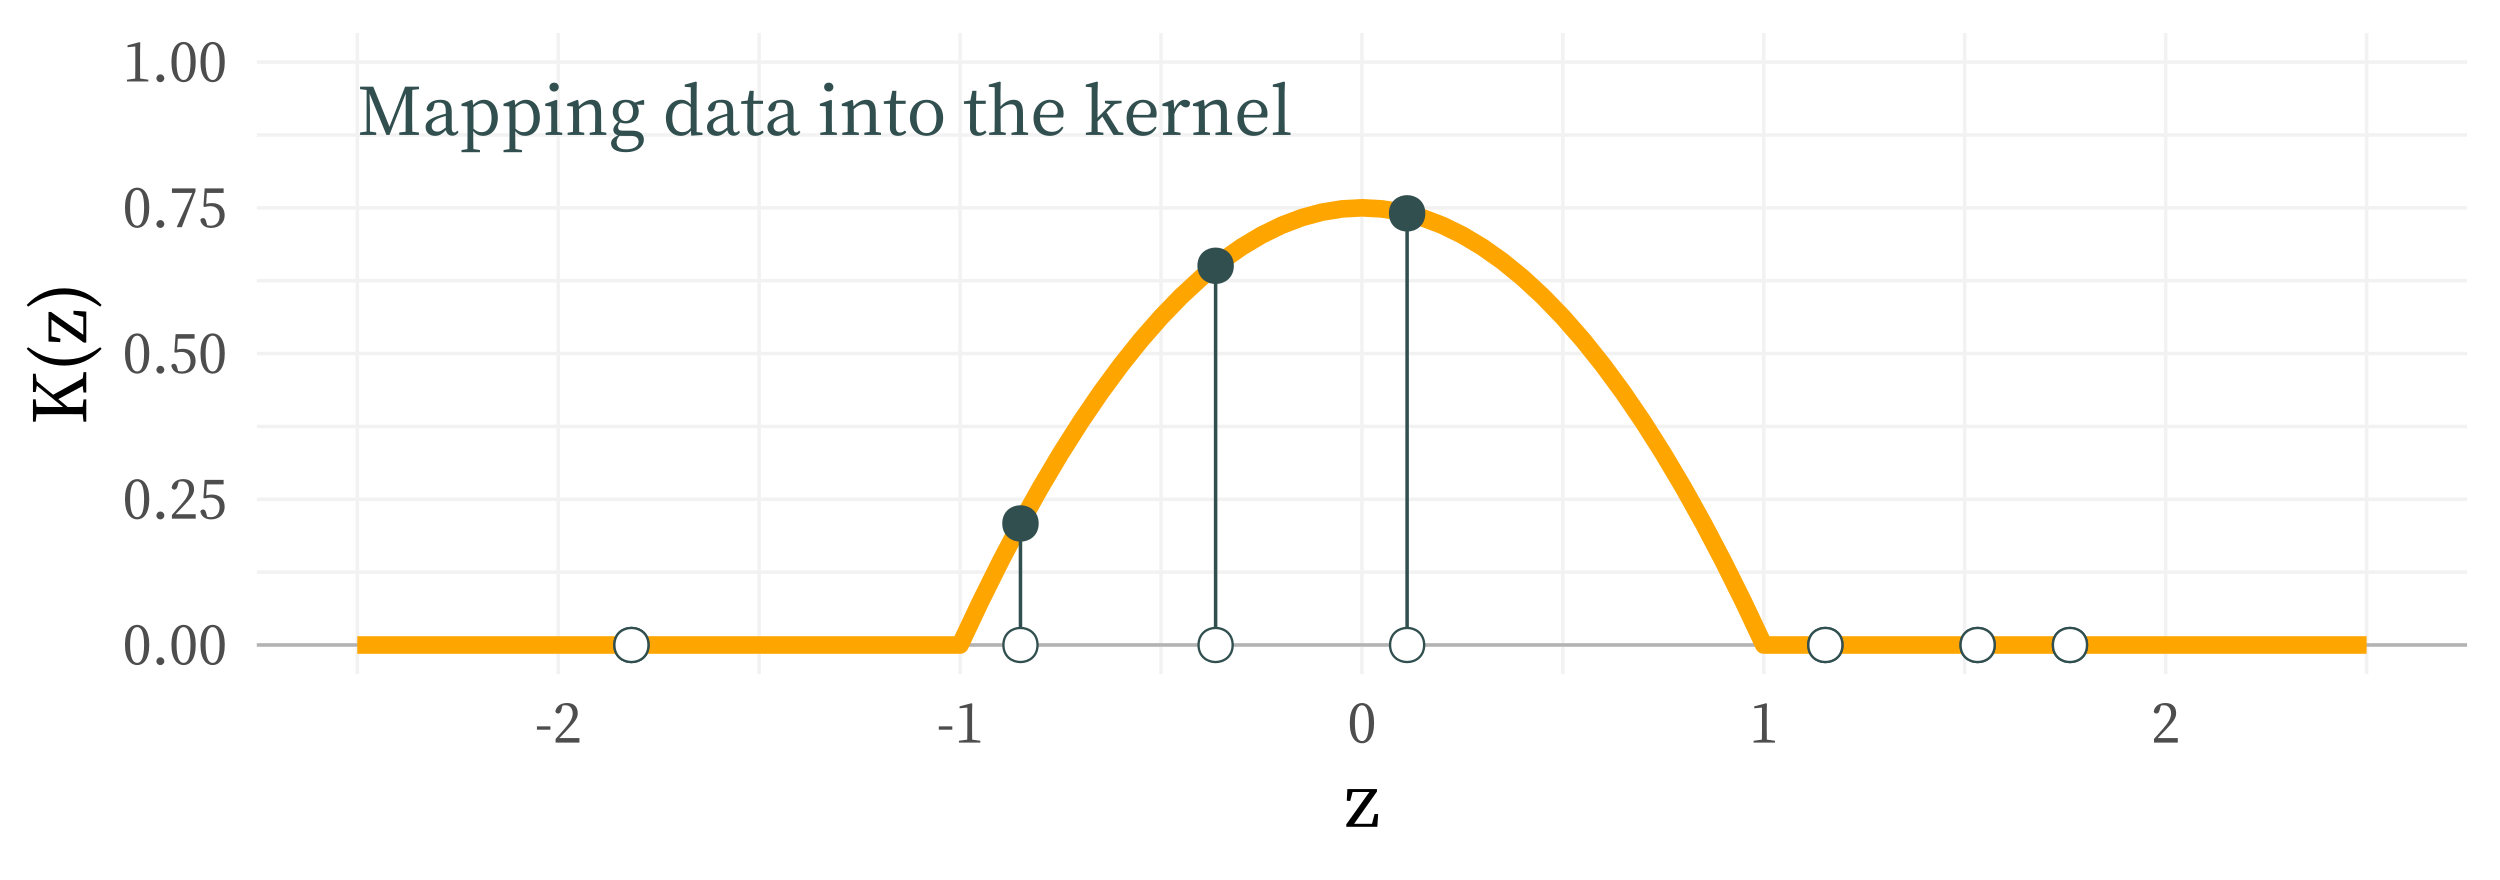 <?xml version="1.0" encoding="UTF-8"?>
<svg xmlns="http://www.w3.org/2000/svg" xmlns:xlink="http://www.w3.org/1999/xlink" width="756pt" height="266pt" viewBox="0 0 756 266" version="1.1">
<defs>
<g>
<symbol overflow="visible" id="glyph0-0">
<path style="stroke:none;" d="M 1.984 2.391 L 17.922 2.391 L 17.922 -17.531 L 1.984 -17.531 Z M 9.953 -8.391 L 3.625 -16.531 L 16.297 -16.531 Z M 10.594 -7.562 L 16.938 -15.719 L 16.938 0.578 Z M 3.625 1.391 L 9.953 -6.75 L 16.297 1.391 Z M 2.984 -15.719 L 9.328 -7.562 L 2.984 0.578 Z M 2.984 -15.719 "/>
</symbol>
<symbol overflow="visible" id="glyph0-1">
<path style="stroke:none;" d="M 18.672 -13.844 L 18.672 -14.609 L 14.469 -14.609 L 9.734 -2.484 L 4.828 -14.609 L 0.844 -14.609 L 0.844 -13.844 L 2.828 -13.609 L 2.812 -1.031 L 0.844 -0.75 L 0.844 0 L 5.719 0 L 5.719 -0.75 L 3.828 -1.031 L 3.828 -7.953 C 3.828 -8.047 3.75 -10.594 3.703 -12.516 L 8.812 0 L 9.734 0 L 14.656 -12.547 L 14.641 -6.688 C 14.641 -4.781 14.641 -2.875 14.609 -0.969 L 12.703 -0.75 L 12.703 0 L 18.641 0 L 18.641 -0.75 L 16.641 -0.969 C 16.594 -2.906 16.594 -4.844 16.594 -6.75 L 16.594 -7.828 C 16.594 -9.781 16.594 -11.734 16.641 -13.625 Z M 18.672 -13.844 "/>
</symbol>
<symbol overflow="visible" id="glyph0-2">
<path style="stroke:none;" d="M 7.109 -2.266 C 5.891 -1.312 5.406 -1 4.625 -1 C 3.609 -1 2.844 -1.516 2.844 -2.688 C 2.844 -3.484 3.188 -4.344 5.094 -5.078 C 5.578 -5.266 6.328 -5.516 7.109 -5.734 Z M 10.578 -1.297 C 10.297 -0.953 10.062 -0.75 9.703 -0.75 C 9.203 -0.75 8.906 -1.109 8.906 -2.156 L 8.906 -6.891 C 8.906 -9.609 7.812 -10.641 5.516 -10.641 C 3.266 -10.641 1.672 -9.625 1.297 -7.953 C 1.359 -7.406 1.672 -7.109 2.266 -7.109 C 2.828 -7.109 3.188 -7.453 3.359 -8.125 L 3.781 -9.625 C 4.25 -9.734 4.641 -9.797 5.016 -9.797 C 6.5 -9.797 7.109 -9.25 7.109 -7.094 L 7.109 -6.422 C 6.234 -6.219 5.297 -5.953 4.609 -5.703 C 1.75 -4.688 1 -3.719 1 -2.391 C 1 -0.641 2.297 0.281 3.891 0.281 C 5.203 0.281 5.953 -0.297 7.156 -1.469 C 7.328 -0.422 8.031 0.234 9.109 0.234 C 9.859 0.234 10.484 -0.062 10.984 -0.875 Z M 10.578 -1.297 "/>
</symbol>
<symbol overflow="visible" id="glyph0-3">
<path style="stroke:none;" d="M 4.359 -8.344 C 5.531 -9.344 6.359 -9.547 7.031 -9.547 C 8.688 -9.547 9.844 -8.016 9.844 -5.078 C 9.844 -2.078 8.484 -0.844 6.812 -0.844 C 5.969 -0.844 5.203 -1.141 4.359 -1.906 Z M 4.125 -10.422 L 3.828 -10.625 L 0.75 -9.422 L 0.75 -8.766 L 2.516 -8.594 C 2.547 -7.703 2.562 -6.938 2.562 -5.719 L 2.562 0.625 C 2.562 1.797 2.547 3.047 2.531 4.281 L 0.75 4.562 L 0.75 5.219 L 6.328 5.219 L 6.328 4.562 L 4.344 4.266 C 4.328 3.031 4.297 1.75 4.297 0.562 L 4.297 -1.172 C 5.234 -0.047 6.281 0.281 7.266 0.281 C 9.828 0.281 11.734 -1.859 11.734 -5.234 C 11.734 -8.594 9.922 -10.641 7.594 -10.641 C 6.438 -10.641 5.297 -10.156 4.266 -9.031 Z M 4.125 -10.422 "/>
</symbol>
<symbol overflow="visible" id="glyph0-4">
<path style="stroke:none;" d="M 3.344 -13.125 C 4.109 -13.125 4.734 -13.703 4.734 -14.484 C 4.734 -15.281 4.109 -15.812 3.344 -15.812 C 2.547 -15.812 1.938 -15.281 1.938 -14.484 C 1.938 -13.703 2.547 -13.125 3.344 -13.125 Z M 4.297 -0.922 C 4.281 -2.031 4.266 -3.562 4.266 -4.578 L 4.266 -7.516 L 4.297 -10.422 L 4 -10.625 L 0.656 -9.438 L 0.656 -8.781 L 2.438 -8.625 C 2.469 -7.672 2.484 -6.953 2.484 -5.734 L 2.484 -4.578 C 2.484 -3.562 2.469 -2.031 2.453 -0.922 L 0.781 -0.672 L 0.781 0 L 5.797 0 L 5.797 -0.672 Z M 4.297 -0.922 "/>
</symbol>
<symbol overflow="visible" id="glyph0-5">
<path style="stroke:none;" d="M 11.031 -0.922 C 11.016 -2.016 11 -3.531 11 -4.578 L 11 -6.672 C 11 -9.484 10.062 -10.641 8.203 -10.641 C 6.859 -10.641 5.406 -9.859 4.281 -8.625 L 4.109 -10.422 L 3.812 -10.625 L 0.734 -9.422 L 0.734 -8.766 L 2.469 -8.594 C 2.516 -7.703 2.531 -6.953 2.531 -5.719 L 2.531 -4.578 C 2.531 -3.562 2.516 -2.031 2.484 -0.922 L 0.875 -0.672 L 0.875 0 L 5.891 0 L 5.891 -0.672 L 4.375 -0.922 C 4.359 -2.031 4.344 -3.562 4.344 -4.578 L 4.344 -7.812 C 5.484 -8.844 6.422 -9.266 7.391 -9.266 C 8.672 -9.266 9.203 -8.594 9.203 -6.609 L 9.203 -4.578 C 9.203 -3.531 9.188 -2.016 9.156 -0.922 L 7.547 -0.672 L 7.547 0 L 12.578 0 L 12.578 -0.672 Z M 11.031 -0.922 "/>
</symbol>
<symbol overflow="visible" id="glyph0-6">
<path style="stroke:none;" d="M 5.172 -4.203 C 3.828 -4.203 3.016 -5.344 3.016 -7.047 C 3.016 -8.719 3.859 -9.875 5.266 -9.875 C 6.641 -9.875 7.438 -8.75 7.438 -7.109 C 7.438 -5.422 6.594 -4.203 5.172 -4.203 Z M 6.953 0.297 C 8.531 0.297 9.109 1.078 9.109 2.047 C 9.109 3.344 7.812 4.344 5.312 4.344 C 3.609 4.344 2.469 3.688 2.469 2.234 C 2.469 1.469 2.734 0.891 3.359 0.266 C 3.672 0.281 4 0.297 4.438 0.297 Z M 10.797 -10.406 L 10.484 -10.625 L 7.984 -9.781 C 7.312 -10.359 6.359 -10.641 5.234 -10.641 C 2.953 -10.641 1.297 -9.344 1.297 -7.078 C 1.297 -5.594 1.938 -4.562 2.969 -3.984 C 1.875 -2.969 1.469 -2.266 1.469 -1.578 C 1.469 -0.719 1.984 -0.156 2.891 0.125 C 1.359 0.859 0.781 1.594 0.781 2.531 C 0.781 4.109 2.156 5.219 5.312 5.219 C 8.891 5.219 10.703 3.359 10.703 1.469 C 10.703 -0.266 9.578 -1.297 7.188 -1.297 L 4.297 -1.297 C 3.203 -1.297 2.906 -1.672 2.906 -2.312 C 2.906 -2.828 3.109 -3.25 3.5 -3.75 C 4.031 -3.562 4.609 -3.469 5.234 -3.469 C 7.516 -3.469 9.156 -4.781 9.156 -7.078 C 9.156 -7.906 8.938 -8.609 8.594 -9.156 L 10.797 -9.109 Z M 10.797 -10.406 "/>
</symbol>
<symbol overflow="visible" id="glyph0-7">
<path style="stroke:none;" d=""/>
</symbol>
<symbol overflow="visible" id="glyph0-8">
<path style="stroke:none;" d="M 8.469 -2.078 C 7.625 -1.141 6.938 -0.844 5.969 -0.844 C 4.203 -0.844 2.891 -2.109 2.891 -5.141 C 2.891 -8.266 4.328 -9.547 6 -9.547 C 6.734 -9.547 7.484 -9.266 8.469 -8.391 Z M 10.266 -0.875 L 10.266 -12.875 L 10.312 -15.984 L 10.047 -16.141 L 6.672 -15.219 L 6.672 -14.562 L 8.5 -14.406 L 8.5 -9.219 C 7.594 -10.297 6.656 -10.641 5.641 -10.641 C 2.953 -10.641 0.969 -8.469 0.969 -5.078 C 0.969 -1.891 2.781 0.281 5.453 0.281 C 6.797 0.281 7.75 -0.297 8.531 -1.281 L 8.641 0.219 L 12.031 0 L 12.031 -0.672 Z M 10.266 -0.875 "/>
</symbol>
<symbol overflow="visible" id="glyph0-9">
<path style="stroke:none;" d="M 6.609 -1.328 C 6.031 -0.922 5.641 -0.719 5.125 -0.719 C 4.344 -0.719 3.859 -1.188 3.859 -2.344 L 3.859 -9.391 L 6.812 -9.391 L 6.812 -10.344 L 3.891 -10.344 L 4 -13.344 L 2.75 -13.344 L 2.172 -10.406 L 0.219 -10.156 L 0.219 -9.391 L 2.078 -9.391 L 2.078 -4.078 C 2.078 -3.266 2.047 -2.781 2.047 -2.266 C 2.047 -0.516 2.969 0.281 4.516 0.281 C 5.641 0.281 6.5 -0.141 7.047 -0.844 Z M 6.609 -1.328 "/>
</symbol>
<symbol overflow="visible" id="glyph0-10">
<path style="stroke:none;" d="M 5.969 0.281 C 8.531 0.281 11 -1.531 11 -5.141 C 11 -8.766 8.5 -10.641 5.969 -10.641 C 3.422 -10.641 0.969 -8.75 0.969 -5.141 C 0.969 -1.547 3.406 0.281 5.969 0.281 Z M 5.969 -0.562 C 4.062 -0.562 2.969 -2.125 2.969 -5.141 C 2.969 -8.172 4.062 -9.797 5.969 -9.797 C 7.875 -9.797 8.984 -8.172 8.984 -5.141 C 8.984 -2.125 7.875 -0.562 5.969 -0.562 Z M 5.969 -0.562 "/>
</symbol>
<symbol overflow="visible" id="glyph0-11">
<path style="stroke:none;" d="M 10.953 -0.922 C 10.938 -2.016 10.922 -3.531 10.922 -4.578 L 10.922 -6.656 C 10.922 -9.5 9.953 -10.641 8.109 -10.641 C 6.688 -10.641 5.219 -9.828 4.125 -8.594 L 4.125 -12.875 L 4.188 -15.984 L 3.906 -16.141 L 0.594 -15.219 L 0.594 -14.562 L 2.375 -14.406 L 2.375 -4.578 C 2.375 -3.562 2.344 -2.031 2.328 -0.922 L 0.703 -0.672 L 0.703 0 L 5.719 0 L 5.719 -0.672 L 4.203 -0.922 C 4.188 -2.031 4.156 -3.562 4.156 -4.578 L 4.156 -7.812 C 5.359 -8.906 6.297 -9.266 7.297 -9.266 C 8.531 -9.266 9.125 -8.625 9.125 -6.609 L 9.125 -4.578 C 9.125 -3.531 9.109 -2.016 9.078 -0.922 L 7.453 -0.672 L 7.453 0 L 12.469 0 L 12.469 -0.672 Z M 10.953 -0.922 "/>
</symbol>
<symbol overflow="visible" id="glyph0-12">
<path style="stroke:none;" d="M 2.906 -6.094 C 3.125 -8.688 4.547 -9.797 5.875 -9.797 C 7.297 -9.797 8.281 -8.625 8.281 -7.266 C 8.281 -6.547 8.062 -6.062 7.109 -6.062 Z M 9.906 -5.266 C 10 -5.562 10.062 -5.969 10.062 -6.469 C 10.062 -9.047 8.328 -10.641 5.969 -10.641 C 3.281 -10.641 0.969 -8.469 0.969 -5.094 C 0.969 -1.688 2.969 0.281 5.891 0.281 C 7.828 0.281 9.219 -0.672 10.016 -2.219 L 9.578 -2.516 C 8.812 -1.578 7.953 -0.938 6.516 -0.938 C 4.375 -0.938 2.922 -2.391 2.891 -5.281 Z M 9.906 -5.266 "/>
</symbol>
<symbol overflow="visible" id="glyph0-13">
<path style="stroke:none;" d="M 10.562 -0.875 L 6.875 -6.812 L 9.391 -9.344 L 11.422 -9.625 L 11.422 -10.344 L 6.391 -10.344 L 6.391 -9.625 L 8.109 -9.266 L 4.156 -5.203 L 4.156 -12.875 L 4.266 -15.984 L 3.969 -16.141 L 0.594 -15.219 L 0.594 -14.562 L 2.375 -14.406 L 2.375 -4.578 C 2.375 -3.406 2.344 -2.109 2.328 -0.922 L 0.625 -0.672 L 0.625 0 L 5.922 0 L 5.922 -0.672 L 4.203 -0.922 C 4.188 -1.938 4.156 -3.047 4.156 -4.078 L 5.625 -5.562 L 9 0 L 11.969 0 L 11.969 -0.672 Z M 10.562 -0.875 "/>
</symbol>
<symbol overflow="visible" id="glyph0-14">
<path style="stroke:none;" d="M 4.109 -10.422 L 3.812 -10.625 L 0.734 -9.422 L 0.734 -8.766 L 2.469 -8.594 C 2.516 -7.703 2.531 -6.953 2.531 -5.719 L 2.531 -4.578 C 2.531 -3.562 2.516 -2.016 2.484 -0.922 L 0.891 -0.672 L 0.891 0 L 6.203 0 L 6.203 -0.672 L 4.375 -0.938 C 4.359 -2.047 4.344 -3.562 4.344 -4.578 L 4.344 -6.297 C 4.766 -7.625 5.344 -8.531 6.234 -9.188 L 6.5 -8.938 C 6.906 -8.562 7.328 -8.328 7.844 -8.328 C 8.719 -8.328 9.078 -8.906 9.078 -9.828 C 8.828 -10.344 8.188 -10.641 7.516 -10.641 C 6.297 -10.641 5.047 -9.578 4.328 -7.797 Z M 4.109 -10.422 "/>
</symbol>
<symbol overflow="visible" id="glyph0-15">
<path style="stroke:none;" d="M 4.203 -0.922 C 4.188 -2.109 4.156 -3.391 4.156 -4.578 L 4.156 -12.875 L 4.266 -15.984 L 3.969 -16.141 L 0.594 -15.219 L 0.594 -14.562 L 2.375 -14.406 L 2.375 -4.578 C 2.375 -3.391 2.344 -2.109 2.328 -0.922 L 0.594 -0.672 L 0.594 0 L 5.953 0 L 5.953 -0.672 Z M 4.203 -0.922 "/>
</symbol>
<symbol overflow="visible" id="glyph1-0">
<path style="stroke:none;" d="M 1.594 1.922 L 14.406 1.922 L 14.406 -14.078 L 1.594 -14.078 Z M 8 -6.734 L 2.906 -13.281 L 13.094 -13.281 Z M 8.516 -6.078 L 13.594 -12.625 L 13.594 0.469 Z M 2.906 1.125 L 8 -5.422 L 13.094 1.125 Z M 2.406 -12.625 L 7.484 -6.078 L 2.406 0.469 Z M 2.406 -12.625 "/>
</symbol>
<symbol overflow="visible" id="glyph1-1">
<path style="stroke:none;" d="M 2.266 -5.953 C 2.266 -10.156 3.297 -11.266 4.422 -11.266 C 5.484 -11.266 6.5 -10.156 6.5 -5.953 C 6.5 -1.594 5.484 -0.453 4.422 -0.453 C 3.297 -0.453 2.266 -1.578 2.266 -5.953 Z M 4.422 -11.969 C 2.531 -11.969 0.719 -10.344 0.719 -5.953 C 0.719 -1.422 2.531 0.219 4.422 0.219 C 6.25 0.219 8.062 -1.422 8.062 -5.953 C 8.062 -10.344 6.25 -11.969 4.422 -11.969 Z M 4.422 -11.969 "/>
</symbol>
<symbol overflow="visible" id="glyph1-2">
<path style="stroke:none;" d="M 2.625 0.219 C 3.297 0.219 3.828 -0.312 3.828 -0.938 C 3.828 -1.609 3.297 -2.156 2.625 -2.156 C 1.969 -2.156 1.438 -1.609 1.438 -0.938 C 1.438 -0.312 1.969 0.219 2.625 0.219 Z M 2.625 0.219 "/>
</symbol>
<symbol overflow="visible" id="glyph1-3">
<path style="stroke:none;" d="M 1.984 -1.359 C 2.797 -2.188 3.578 -3.016 4.047 -3.484 C 6.672 -6.219 7.562 -7.344 7.562 -8.859 C 7.562 -10.688 6.562 -11.969 4.297 -11.969 C 2.562 -11.969 1.031 -11.094 0.781 -9.328 C 0.953 -8.984 1.266 -8.781 1.625 -8.781 C 2.078 -8.781 2.391 -9.078 2.594 -9.891 L 2.938 -11.172 C 3.312 -11.25 3.625 -11.281 3.891 -11.281 C 5.203 -11.281 6.031 -10.281 6.031 -8.781 C 6.031 -7.375 5.234 -6.047 3.516 -4.094 C 2.75 -3.219 1.828 -2.156 0.859 -1.094 L 0.859 0 L 8.062 0 L 8.062 -1.359 Z M 1.984 -1.359 "/>
</symbol>
<symbol overflow="visible" id="glyph1-4">
<path style="stroke:none;" d="M 2.656 -10.359 L 7.719 -10.359 L 7.719 -11.734 L 1.984 -11.734 L 1.609 -6.25 L 2.062 -6.125 C 2.625 -6.281 3.203 -6.359 3.75 -6.359 C 5.422 -6.359 6.5 -5.328 6.5 -3.469 C 6.5 -1.625 5.547 -0.453 3.844 -0.453 C 3.453 -0.453 3.109 -0.5 2.734 -0.609 L 2.453 -1.656 C 2.234 -2.516 2.016 -2.766 1.5 -2.766 C 1.125 -2.766 0.812 -2.578 0.672 -2.203 C 1.031 -0.594 2.156 0.219 3.938 0.219 C 6.422 0.219 8.031 -1.328 8.031 -3.609 C 8.031 -5.969 6.484 -7.297 4.203 -7.297 C 3.562 -7.297 3.016 -7.219 2.438 -7.047 Z M 2.656 -10.359 "/>
</symbol>
<symbol overflow="visible" id="glyph1-5">
<path style="stroke:none;" d="M 0.875 -11.734 L 0.875 -10.359 L 7.031 -10.359 L 2.359 -0.156 L 2.516 0 L 3.859 0 L 8 -10.859 L 8 -11.734 Z M 0.875 -11.734 "/>
</symbol>
<symbol overflow="visible" id="glyph1-6">
<path style="stroke:none;" d="M 5.312 -0.891 C 5.297 -1.828 5.281 -2.766 5.281 -3.703 L 5.281 -9.203 L 5.344 -11.734 L 5.109 -11.906 L 1.5 -10.953 L 1.5 -10.359 L 3.844 -10.578 L 3.844 -3.703 C 3.844 -2.766 3.828 -1.828 3.812 -0.891 L 1.312 -0.547 L 1.312 0 L 7.781 0 L 7.781 -0.547 Z M 5.312 -0.891 "/>
</symbol>
<symbol overflow="visible" id="glyph1-7">
<path style="stroke:none;" d="M 0.703 -3.891 L 4.781 -3.891 L 4.781 -4.906 L 0.703 -4.906 Z M 0.703 -3.891 "/>
</symbol>
<symbol overflow="visible" id="glyph2-0">
<path style="stroke:none;" d="M 2.203 2.641 L 19.797 2.641 L 19.797 -19.359 L 2.203 -19.359 Z M 11 -9.266 L 4 -18.266 L 18 -18.266 Z M 11.703 -8.359 L 18.703 -17.359 L 18.703 0.641 Z M 4 1.547 L 11 -7.453 L 18 1.547 Z M 3.297 -17.359 L 10.297 -8.359 L 3.297 0.641 Z M 3.297 -17.359 "/>
</symbol>
<symbol overflow="visible" id="glyph2-1">
<path style="stroke:none;" d="M 9.312 -3.875 L 8.531 -0.906 L 3.109 -0.906 L 10.031 -10.672 L 10.031 -11.422 L 1.078 -11.422 L 0.906 -7.891 L 1.953 -7.812 L 2.656 -10.531 L 7.75 -10.531 L 0.766 -0.766 L 0.766 0 L 10.141 0 L 10.391 -3.875 Z M 9.312 -3.875 "/>
</symbol>
<symbol overflow="visible" id="glyph3-0">
<path style="stroke:none;" d="M 2.641 -2.203 L 2.641 -19.797 L -19.359 -19.797 L -19.359 -2.203 Z M -9.266 -11 L -18.266 -4 L -18.266 -18 Z M -8.359 -11.703 L -17.359 -18.703 L 0.641 -18.703 Z M 1.547 -4 L -7.453 -11 L 1.547 -18 Z M -17.359 -3.297 L -8.359 -10.297 L 0.641 -3.297 Z M -17.359 -3.297 "/>
</symbol>
<symbol overflow="visible" id="glyph3-1">
<path style="stroke:none;" d="M -1.062 -14.188 L -10.031 -9.203 L -15 -13.281 L -15.297 -15.578 L -16.125 -15.578 L -16.125 -10.047 L -15.297 -10.047 L -14.953 -11.969 L -7 -5.5 L -8.641 -5.5 C -10.797 -5.5 -12.953 -5.5 -15.047 -5.547 L -15.297 -7.828 L -16.125 -7.828 L -16.125 -1.078 L -15.297 -1.078 L -15.047 -3.328 C -12.938 -3.359 -10.797 -3.359 -8.641 -3.359 L -7.453 -3.359 C -5.297 -3.359 -3.188 -3.359 -1.078 -3.328 L -0.844 -1.078 L 0 -1.078 L 0 -7.812 L -0.844 -7.812 L -1.094 -5.547 C -2.703 -5.5 -4.25 -5.5 -5.594 -5.5 L -8.469 -7.891 L -1.078 -11.875 L -0.844 -9.875 L 0 -9.875 L 0 -16.062 L -0.844 -16.062 Z M -1.062 -14.188 "/>
</symbol>
<symbol overflow="visible" id="glyph3-2">
<path style="stroke:none;" d="M -6.688 -3.781 C -10.625 -3.781 -13.516 -4.625 -17.594 -7.5 L -18.016 -7 C -14.812 -3.594 -11.156 -1.953 -6.688 -1.953 C -2.25 -1.953 1.438 -3.594 4.625 -7 L 4.219 -7.5 C 0.156 -4.641 -2.766 -3.781 -6.688 -3.781 Z M -6.688 -3.781 "/>
</symbol>
<symbol overflow="visible" id="glyph3-3">
<path style="stroke:none;" d="M -3.875 -9.312 L -0.906 -8.531 L -0.906 -3.109 L -10.672 -10.031 L -11.422 -10.031 L -11.422 -1.078 L -7.891 -0.906 L -7.812 -1.953 L -10.531 -2.656 L -10.531 -7.75 L -0.766 -0.766 L 0 -0.766 L 0 -10.141 L -3.875 -10.391 Z M -3.875 -9.312 "/>
</symbol>
<symbol overflow="visible" id="glyph3-4">
<path style="stroke:none;" d="M -6.688 -4.359 C -2.766 -4.359 0.109 -3.516 4.219 -0.656 L 4.625 -1.172 C 1.438 -4.547 -2.25 -6.188 -6.688 -6.188 C -11.156 -6.188 -14.812 -4.547 -18.016 -1.172 L -17.594 -0.656 C -13.531 -3.5 -10.625 -4.359 -6.688 -4.359 Z M -6.688 -4.359 "/>
</symbol>
</g>
<clipPath id="clip1">
  <path d="M 77.66 172 L 746.039 172 L 746.039 174 L 77.66 174 Z M 77.66 172 "/>
</clipPath>
<clipPath id="clip2">
  <path d="M 77.66 128 L 746.039 128 L 746.039 130 L 77.66 130 Z M 77.66 128 "/>
</clipPath>
<clipPath id="clip3">
  <path d="M 77.66 84 L 746.039 84 L 746.039 86 L 77.66 86 Z M 77.66 84 "/>
</clipPath>
<clipPath id="clip4">
  <path d="M 77.66 40 L 746.039 40 L 746.039 42 L 77.66 42 Z M 77.66 40 "/>
</clipPath>
<clipPath id="clip5">
  <path d="M 107 9.961 L 109 9.961 L 109 203.859 L 107 203.859 Z M 107 9.961 "/>
</clipPath>
<clipPath id="clip6">
  <path d="M 229 9.961 L 231 9.961 L 231 203.859 L 229 203.859 Z M 229 9.961 "/>
</clipPath>
<clipPath id="clip7">
  <path d="M 350 9.961 L 352 9.961 L 352 203.859 L 350 203.859 Z M 350 9.961 "/>
</clipPath>
<clipPath id="clip8">
  <path d="M 472 9.961 L 474 9.961 L 474 203.859 L 472 203.859 Z M 472 9.961 "/>
</clipPath>
<clipPath id="clip9">
  <path d="M 593 9.961 L 595 9.961 L 595 203.859 L 593 203.859 Z M 593 9.961 "/>
</clipPath>
<clipPath id="clip10">
  <path d="M 715 9.961 L 717 9.961 L 717 203.859 L 715 203.859 Z M 715 9.961 "/>
</clipPath>
<clipPath id="clip11">
  <path d="M 77.66 194 L 746.039 194 L 746.039 196 L 77.66 196 Z M 77.66 194 "/>
</clipPath>
<clipPath id="clip12">
  <path d="M 77.66 150 L 746.039 150 L 746.039 152 L 77.66 152 Z M 77.66 150 "/>
</clipPath>
<clipPath id="clip13">
  <path d="M 77.66 106 L 746.039 106 L 746.039 108 L 77.66 108 Z M 77.66 106 "/>
</clipPath>
<clipPath id="clip14">
  <path d="M 77.66 62 L 746.039 62 L 746.039 64 L 77.66 64 Z M 77.66 62 "/>
</clipPath>
<clipPath id="clip15">
  <path d="M 77.66 18 L 746.039 18 L 746.039 20 L 77.66 20 Z M 77.66 18 "/>
</clipPath>
<clipPath id="clip16">
  <path d="M 168 9.961 L 170 9.961 L 170 203.859 L 168 203.859 Z M 168 9.961 "/>
</clipPath>
<clipPath id="clip17">
  <path d="M 289 9.961 L 291 9.961 L 291 203.859 L 289 203.859 Z M 289 9.961 "/>
</clipPath>
<clipPath id="clip18">
  <path d="M 411 9.961 L 413 9.961 L 413 203.859 L 411 203.859 Z M 411 9.961 "/>
</clipPath>
<clipPath id="clip19">
  <path d="M 532 9.961 L 534 9.961 L 534 203.859 L 532 203.859 Z M 532 9.961 "/>
</clipPath>
<clipPath id="clip20">
  <path d="M 654 9.961 L 656 9.961 L 656 203.859 L 654 203.859 Z M 654 9.961 "/>
</clipPath>
<clipPath id="clip21">
  <path d="M 77.66 194 L 746.039 194 L 746.039 196 L 77.66 196 Z M 77.66 194 "/>
</clipPath>
</defs>
<g id="surface24">
<rect x="0" y="0" width="756" height="266" style="fill:rgb(100%,100%,100%);fill-opacity:1;stroke:none;"/>
<g clip-path="url(#clip1)" clip-rule="nonzero">
<path style="fill:none;stroke-width:1.067;stroke-linecap:butt;stroke-linejoin:round;stroke:rgb(94.902%,94.902%,94.902%);stroke-opacity:1;stroke-miterlimit:10;" d="M 77.66 173.016 L 746.039 173.016 "/>
</g>
<g clip-path="url(#clip2)" clip-rule="nonzero">
<path style="fill:none;stroke-width:1.067;stroke-linecap:butt;stroke-linejoin:round;stroke:rgb(94.902%,94.902%,94.902%);stroke-opacity:1;stroke-miterlimit:10;" d="M 77.66 128.945 L 746.039 128.945 "/>
</g>
<g clip-path="url(#clip3)" clip-rule="nonzero">
<path style="fill:none;stroke-width:1.067;stroke-linecap:butt;stroke-linejoin:round;stroke:rgb(94.902%,94.902%,94.902%);stroke-opacity:1;stroke-miterlimit:10;" d="M 77.66 84.879 L 746.039 84.879 "/>
</g>
<g clip-path="url(#clip4)" clip-rule="nonzero">
<path style="fill:none;stroke-width:1.067;stroke-linecap:butt;stroke-linejoin:round;stroke:rgb(94.902%,94.902%,94.902%);stroke-opacity:1;stroke-miterlimit:10;" d="M 77.66 40.809 L 746.039 40.809 "/>
</g>
<g clip-path="url(#clip5)" clip-rule="nonzero">
<path style="fill:none;stroke-width:1.067;stroke-linecap:butt;stroke-linejoin:round;stroke:rgb(94.902%,94.902%,94.902%);stroke-opacity:1;stroke-miterlimit:10;" d="M 108.039 203.863 L 108.039 9.961 "/>
</g>
<g clip-path="url(#clip6)" clip-rule="nonzero">
<path style="fill:none;stroke-width:1.067;stroke-linecap:butt;stroke-linejoin:round;stroke:rgb(94.902%,94.902%,94.902%);stroke-opacity:1;stroke-miterlimit:10;" d="M 229.562 203.863 L 229.562 9.961 "/>
</g>
<g clip-path="url(#clip7)" clip-rule="nonzero">
<path style="fill:none;stroke-width:1.067;stroke-linecap:butt;stroke-linejoin:round;stroke:rgb(94.902%,94.902%,94.902%);stroke-opacity:1;stroke-miterlimit:10;" d="M 351.086 203.863 L 351.086 9.961 "/>
</g>
<g clip-path="url(#clip8)" clip-rule="nonzero">
<path style="fill:none;stroke-width:1.067;stroke-linecap:butt;stroke-linejoin:round;stroke:rgb(94.902%,94.902%,94.902%);stroke-opacity:1;stroke-miterlimit:10;" d="M 472.609 203.863 L 472.609 9.961 "/>
</g>
<g clip-path="url(#clip9)" clip-rule="nonzero">
<path style="fill:none;stroke-width:1.067;stroke-linecap:butt;stroke-linejoin:round;stroke:rgb(94.902%,94.902%,94.902%);stroke-opacity:1;stroke-miterlimit:10;" d="M 594.133 203.863 L 594.133 9.961 "/>
</g>
<g clip-path="url(#clip10)" clip-rule="nonzero">
<path style="fill:none;stroke-width:1.067;stroke-linecap:butt;stroke-linejoin:round;stroke:rgb(94.902%,94.902%,94.902%);stroke-opacity:1;stroke-miterlimit:10;" d="M 715.656 203.863 L 715.656 9.961 "/>
</g>
<g clip-path="url(#clip11)" clip-rule="nonzero">
<path style="fill:none;stroke-width:1.067;stroke-linecap:butt;stroke-linejoin:round;stroke:rgb(94.902%,94.902%,94.902%);stroke-opacity:1;stroke-miterlimit:10;" d="M 77.66 195.047 L 746.039 195.047 "/>
</g>
<g clip-path="url(#clip12)" clip-rule="nonzero">
<path style="fill:none;stroke-width:1.067;stroke-linecap:butt;stroke-linejoin:round;stroke:rgb(94.902%,94.902%,94.902%);stroke-opacity:1;stroke-miterlimit:10;" d="M 77.66 150.98 L 746.039 150.98 "/>
</g>
<g clip-path="url(#clip13)" clip-rule="nonzero">
<path style="fill:none;stroke-width:1.067;stroke-linecap:butt;stroke-linejoin:round;stroke:rgb(94.902%,94.902%,94.902%);stroke-opacity:1;stroke-miterlimit:10;" d="M 77.66 106.914 L 746.039 106.914 "/>
</g>
<g clip-path="url(#clip14)" clip-rule="nonzero">
<path style="fill:none;stroke-width:1.067;stroke-linecap:butt;stroke-linejoin:round;stroke:rgb(94.902%,94.902%,94.902%);stroke-opacity:1;stroke-miterlimit:10;" d="M 77.66 62.844 L 746.039 62.844 "/>
</g>
<g clip-path="url(#clip15)" clip-rule="nonzero">
<path style="fill:none;stroke-width:1.067;stroke-linecap:butt;stroke-linejoin:round;stroke:rgb(94.902%,94.902%,94.902%);stroke-opacity:1;stroke-miterlimit:10;" d="M 77.66 18.777 L 746.039 18.777 "/>
</g>
<g clip-path="url(#clip16)" clip-rule="nonzero">
<path style="fill:none;stroke-width:1.067;stroke-linecap:butt;stroke-linejoin:round;stroke:rgb(94.902%,94.902%,94.902%);stroke-opacity:1;stroke-miterlimit:10;" d="M 168.801 203.863 L 168.801 9.961 "/>
</g>
<g clip-path="url(#clip17)" clip-rule="nonzero">
<path style="fill:none;stroke-width:1.067;stroke-linecap:butt;stroke-linejoin:round;stroke:rgb(94.902%,94.902%,94.902%);stroke-opacity:1;stroke-miterlimit:10;" d="M 290.324 203.863 L 290.324 9.961 "/>
</g>
<g clip-path="url(#clip18)" clip-rule="nonzero">
<path style="fill:none;stroke-width:1.067;stroke-linecap:butt;stroke-linejoin:round;stroke:rgb(94.902%,94.902%,94.902%);stroke-opacity:1;stroke-miterlimit:10;" d="M 411.848 203.863 L 411.848 9.961 "/>
</g>
<g clip-path="url(#clip19)" clip-rule="nonzero">
<path style="fill:none;stroke-width:1.067;stroke-linecap:butt;stroke-linejoin:round;stroke:rgb(94.902%,94.902%,94.902%);stroke-opacity:1;stroke-miterlimit:10;" d="M 533.371 203.863 L 533.371 9.961 "/>
</g>
<g clip-path="url(#clip20)" clip-rule="nonzero">
<path style="fill:none;stroke-width:1.067;stroke-linecap:butt;stroke-linejoin:round;stroke:rgb(94.902%,94.902%,94.902%);stroke-opacity:1;stroke-miterlimit:10;" d="M 654.895 203.863 L 654.895 9.961 "/>
</g>
<g clip-path="url(#clip21)" clip-rule="nonzero">
<path style="fill:none;stroke-width:1.067;stroke-linecap:butt;stroke-linejoin:round;stroke:rgb(70.196%,70.196%,70.196%);stroke-opacity:1;stroke-miterlimit:10;" d="M 77.66 195.047 L 746.039 195.047 "/>
</g>
<path style="fill:none;stroke-width:5.335;stroke-linecap:butt;stroke-linejoin:round;stroke:rgb(100%,64.706%,0%);stroke-opacity:1;stroke-miterlimit:10;" d="M 108.039 195.047 L 290.324 195.047 L 296.402 182.156 L 302.477 169.93 L 308.555 158.363 L 314.629 147.453 L 320.707 137.207 L 326.781 127.625 L 332.859 118.699 L 338.934 110.438 L 345.012 102.836 L 351.086 95.895 L 357.164 89.617 L 363.238 83.996 L 369.316 79.039 L 375.391 74.742 L 381.469 71.105 L 387.543 68.133 L 393.621 65.82 L 399.695 64.168 L 405.773 63.176 L 411.848 62.844 L 417.926 63.176 L 424 64.168 L 430.078 65.82 L 436.152 68.133 L 442.23 71.105 L 448.305 74.742 L 454.383 79.039 L 460.457 83.996 L 466.535 89.617 L 472.609 95.895 L 478.688 102.836 L 484.762 110.438 L 490.84 118.699 L 496.914 127.625 L 502.992 137.207 L 509.066 147.453 L 515.145 158.363 L 521.219 169.93 L 527.297 182.156 L 533.371 195.047 L 715.656 195.047 "/>
<path style="fill:none;stroke-width:1.067;stroke-linecap:butt;stroke-linejoin:round;stroke:rgb(19.216%,30.98%,30.98%);stroke-opacity:1;stroke-miterlimit:10;" d="M 308.59 195.047 L 308.59 158.293 "/>
<path style="fill:none;stroke-width:1.067;stroke-linecap:butt;stroke-linejoin:round;stroke:rgb(19.216%,30.98%,30.98%);stroke-opacity:1;stroke-miterlimit:10;" d="M 551.992 195.047 L 551.992 195.047 "/>
<path style="fill:none;stroke-width:1.067;stroke-linecap:butt;stroke-linejoin:round;stroke:rgb(19.216%,30.98%,30.98%);stroke-opacity:1;stroke-miterlimit:10;" d="M 367.602 195.047 L 367.602 80.371 "/>
<path style="fill:none;stroke-width:1.067;stroke-linecap:butt;stroke-linejoin:round;stroke:rgb(19.216%,30.98%,30.98%);stroke-opacity:1;stroke-miterlimit:10;" d="M 598.031 195.047 L 598.031 195.047 "/>
<path style="fill:none;stroke-width:1.067;stroke-linecap:butt;stroke-linejoin:round;stroke:rgb(19.216%,30.98%,30.98%);stroke-opacity:1;stroke-miterlimit:10;" d="M 625.957 195.047 L 625.957 195.047 "/>
<path style="fill:none;stroke-width:1.067;stroke-linecap:butt;stroke-linejoin:round;stroke:rgb(19.216%,30.98%,30.98%);stroke-opacity:1;stroke-miterlimit:10;" d="M 190.945 195.047 L 190.945 195.047 "/>
<path style="fill:none;stroke-width:1.067;stroke-linecap:butt;stroke-linejoin:round;stroke:rgb(19.216%,30.98%,30.98%);stroke-opacity:1;stroke-miterlimit:10;" d="M 425.508 195.047 L 425.508 64.516 "/>
<path style="fill-rule:nonzero;fill:rgb(19.216%,30.98%,30.98%);fill-opacity:1;stroke-width:0.709;stroke-linecap:round;stroke-linejoin:round;stroke:rgb(19.216%,30.98%,30.98%);stroke-opacity:1;stroke-miterlimit:10;" d="M 313.746 158.293 C 313.746 165.168 303.434 165.168 303.434 158.293 C 303.434 151.418 313.746 151.418 313.746 158.293 "/>
<path style="fill-rule:nonzero;fill:rgb(19.216%,30.98%,30.98%);fill-opacity:1;stroke-width:0.709;stroke-linecap:round;stroke-linejoin:round;stroke:rgb(19.216%,30.98%,30.98%);stroke-opacity:1;stroke-miterlimit:10;" d="M 557.148 195.047 C 557.148 201.922 546.836 201.922 546.836 195.047 C 546.836 188.172 557.148 188.172 557.148 195.047 "/>
<path style="fill-rule:nonzero;fill:rgb(19.216%,30.98%,30.98%);fill-opacity:1;stroke-width:0.709;stroke-linecap:round;stroke-linejoin:round;stroke:rgb(19.216%,30.98%,30.98%);stroke-opacity:1;stroke-miterlimit:10;" d="M 372.758 80.371 C 372.758 87.242 362.445 87.242 362.445 80.371 C 362.445 73.496 372.758 73.496 372.758 80.371 "/>
<path style="fill-rule:nonzero;fill:rgb(19.216%,30.98%,30.98%);fill-opacity:1;stroke-width:0.709;stroke-linecap:round;stroke-linejoin:round;stroke:rgb(19.216%,30.98%,30.98%);stroke-opacity:1;stroke-miterlimit:10;" d="M 603.188 195.047 C 603.188 201.922 592.875 201.922 592.875 195.047 C 592.875 188.172 603.188 188.172 603.188 195.047 "/>
<path style="fill-rule:nonzero;fill:rgb(19.216%,30.98%,30.98%);fill-opacity:1;stroke-width:0.709;stroke-linecap:round;stroke-linejoin:round;stroke:rgb(19.216%,30.98%,30.98%);stroke-opacity:1;stroke-miterlimit:10;" d="M 631.113 195.047 C 631.113 201.922 620.801 201.922 620.801 195.047 C 620.801 188.172 631.113 188.172 631.113 195.047 "/>
<path style="fill-rule:nonzero;fill:rgb(19.216%,30.98%,30.98%);fill-opacity:1;stroke-width:0.709;stroke-linecap:round;stroke-linejoin:round;stroke:rgb(19.216%,30.98%,30.98%);stroke-opacity:1;stroke-miterlimit:10;" d="M 196.102 195.047 C 196.102 201.922 185.789 201.922 185.789 195.047 C 185.789 188.172 196.102 188.172 196.102 195.047 "/>
<path style="fill-rule:nonzero;fill:rgb(19.216%,30.98%,30.98%);fill-opacity:1;stroke-width:0.709;stroke-linecap:round;stroke-linejoin:round;stroke:rgb(19.216%,30.98%,30.98%);stroke-opacity:1;stroke-miterlimit:10;" d="M 430.664 64.516 C 430.664 71.391 420.355 71.391 420.355 64.516 C 420.355 57.641 430.664 57.641 430.664 64.516 "/>
<path style="fill-rule:nonzero;fill:rgb(100%,100%,100%);fill-opacity:1;stroke-width:0.709;stroke-linecap:round;stroke-linejoin:round;stroke:rgb(19.216%,30.98%,30.98%);stroke-opacity:1;stroke-miterlimit:10;" d="M 313.746 195.047 C 313.746 201.922 303.434 201.922 303.434 195.047 C 303.434 188.172 313.746 188.172 313.746 195.047 "/>
<path style="fill-rule:nonzero;fill:rgb(100%,100%,100%);fill-opacity:1;stroke-width:0.709;stroke-linecap:round;stroke-linejoin:round;stroke:rgb(19.216%,30.98%,30.98%);stroke-opacity:1;stroke-miterlimit:10;" d="M 557.148 195.047 C 557.148 201.922 546.836 201.922 546.836 195.047 C 546.836 188.172 557.148 188.172 557.148 195.047 "/>
<path style="fill-rule:nonzero;fill:rgb(100%,100%,100%);fill-opacity:1;stroke-width:0.709;stroke-linecap:round;stroke-linejoin:round;stroke:rgb(19.216%,30.98%,30.98%);stroke-opacity:1;stroke-miterlimit:10;" d="M 372.758 195.047 C 372.758 201.922 362.445 201.922 362.445 195.047 C 362.445 188.172 372.758 188.172 372.758 195.047 "/>
<path style="fill-rule:nonzero;fill:rgb(100%,100%,100%);fill-opacity:1;stroke-width:0.709;stroke-linecap:round;stroke-linejoin:round;stroke:rgb(19.216%,30.98%,30.98%);stroke-opacity:1;stroke-miterlimit:10;" d="M 603.188 195.047 C 603.188 201.922 592.875 201.922 592.875 195.047 C 592.875 188.172 603.188 188.172 603.188 195.047 "/>
<path style="fill-rule:nonzero;fill:rgb(100%,100%,100%);fill-opacity:1;stroke-width:0.709;stroke-linecap:round;stroke-linejoin:round;stroke:rgb(19.216%,30.98%,30.98%);stroke-opacity:1;stroke-miterlimit:10;" d="M 631.113 195.047 C 631.113 201.922 620.801 201.922 620.801 195.047 C 620.801 188.172 631.113 188.172 631.113 195.047 "/>
<path style="fill-rule:nonzero;fill:rgb(100%,100%,100%);fill-opacity:1;stroke-width:0.709;stroke-linecap:round;stroke-linejoin:round;stroke:rgb(19.216%,30.98%,30.98%);stroke-opacity:1;stroke-miterlimit:10;" d="M 196.102 195.047 C 196.102 201.922 185.789 201.922 185.789 195.047 C 185.789 188.172 196.102 188.172 196.102 195.047 "/>
<path style="fill-rule:nonzero;fill:rgb(100%,100%,100%);fill-opacity:1;stroke-width:0.709;stroke-linecap:round;stroke-linejoin:round;stroke:rgb(19.216%,30.98%,30.98%);stroke-opacity:1;stroke-miterlimit:10;" d="M 430.664 195.047 C 430.664 201.922 420.355 201.922 420.355 195.047 C 420.355 188.172 430.664 188.172 430.664 195.047 "/>
<g style="fill:rgb(19.216%,30.98%,30.98%);fill-opacity:1;">
  <use xlink:href="#glyph0-1" x="108.039" y="40.809"/>
  <use xlink:href="#glyph0-2" x="127.697" y="40.809"/>
  <use xlink:href="#glyph0-3" x="138.811" y="40.809"/>
  <use xlink:href="#glyph0-3" x="151.518" y="40.809"/>
  <use xlink:href="#glyph0-4" x="164.225" y="40.809"/>
  <use xlink:href="#glyph0-5" x="170.777" y="40.809"/>
  <use xlink:href="#glyph0-6" x="184.002" y="40.809"/>
  <use xlink:href="#glyph0-7" x="195.295" y="40.809"/>
  <use xlink:href="#glyph0-8" x="200.394" y="40.809"/>
  <use xlink:href="#glyph0-2" x="212.802" y="40.809"/>
  <use xlink:href="#glyph0-9" x="223.916" y="40.809"/>
  <use xlink:href="#glyph0-2" x="231.066" y="40.809"/>
  <use xlink:href="#glyph0-7" x="242.18" y="40.809"/>
  <use xlink:href="#glyph0-4" x="247.278" y="40.809"/>
  <use xlink:href="#glyph0-5" x="253.831" y="40.809"/>
  <use xlink:href="#glyph0-9" x="267.056" y="40.809"/>
  <use xlink:href="#glyph0-10" x="274.206" y="40.809"/>
  <use xlink:href="#glyph0-7" x="286.176" y="40.809"/>
  <use xlink:href="#glyph0-9" x="291.275" y="40.809"/>
  <use xlink:href="#glyph0-11" x="298.425" y="40.809"/>
  <use xlink:href="#glyph0-12" x="311.57" y="40.809"/>
  <use xlink:href="#glyph0-7" x="322.644" y="40.809"/>
  <use xlink:href="#glyph0-13" x="327.743" y="40.809"/>
  <use xlink:href="#glyph0-12" x="339.713" y="40.809"/>
  <use xlink:href="#glyph0-14" x="350.787" y="40.809"/>
  <use xlink:href="#glyph0-5" x="360.008" y="40.809"/>
  <use xlink:href="#glyph0-12" x="373.233" y="40.809"/>
  <use xlink:href="#glyph0-15" x="384.307" y="40.809"/>
</g>
<g style="fill:rgb(30.196%,30.196%,30.196%);fill-opacity:1;">
  <use xlink:href="#glyph1-1" x="37.074" y="200.91"/>
  <use xlink:href="#glyph1-2" x="45.858" y="200.91"/>
  <use xlink:href="#glyph1-1" x="51.122" y="200.91"/>
  <use xlink:href="#glyph1-1" x="59.906" y="200.91"/>
</g>
<g style="fill:rgb(30.196%,30.196%,30.196%);fill-opacity:1;">
  <use xlink:href="#glyph1-1" x="37.074" y="156.844"/>
  <use xlink:href="#glyph1-2" x="45.858" y="156.844"/>
  <use xlink:href="#glyph1-3" x="51.122" y="156.844"/>
  <use xlink:href="#glyph1-4" x="59.906" y="156.844"/>
</g>
<g style="fill:rgb(30.196%,30.196%,30.196%);fill-opacity:1;">
  <use xlink:href="#glyph1-1" x="37.074" y="112.777"/>
  <use xlink:href="#glyph1-2" x="45.858" y="112.777"/>
  <use xlink:href="#glyph1-4" x="51.122" y="112.777"/>
  <use xlink:href="#glyph1-1" x="59.906" y="112.777"/>
</g>
<g style="fill:rgb(30.196%,30.196%,30.196%);fill-opacity:1;">
  <use xlink:href="#glyph1-1" x="37.074" y="68.707"/>
  <use xlink:href="#glyph1-2" x="45.858" y="68.707"/>
  <use xlink:href="#glyph1-5" x="51.122" y="68.707"/>
  <use xlink:href="#glyph1-4" x="59.906" y="68.707"/>
</g>
<g style="fill:rgb(30.196%,30.196%,30.196%);fill-opacity:1;">
  <use xlink:href="#glyph1-6" x="37.074" y="24.641"/>
  <use xlink:href="#glyph1-2" x="45.858" y="24.641"/>
  <use xlink:href="#glyph1-1" x="51.122" y="24.641"/>
  <use xlink:href="#glyph1-1" x="59.906" y="24.641"/>
</g>
<g style="fill:rgb(30.196%,30.196%,30.196%);fill-opacity:1;">
  <use xlink:href="#glyph1-7" x="161.664" y="224.555"/>
  <use xlink:href="#glyph1-3" x="167.152" y="224.555"/>
</g>
<g style="fill:rgb(30.196%,30.196%,30.196%);fill-opacity:1;">
  <use xlink:href="#glyph1-7" x="283.188" y="224.555"/>
  <use xlink:href="#glyph1-6" x="288.675" y="224.555"/>
</g>
<g style="fill:rgb(30.196%,30.196%,30.196%);fill-opacity:1;">
  <use xlink:href="#glyph1-1" x="407.457" y="224.555"/>
</g>
<g style="fill:rgb(30.196%,30.196%,30.196%);fill-opacity:1;">
  <use xlink:href="#glyph1-6" x="528.98" y="224.555"/>
</g>
<g style="fill:rgb(30.196%,30.196%,30.196%);fill-opacity:1;">
  <use xlink:href="#glyph1-3" x="650.504" y="224.555"/>
</g>
<g style="fill:rgb(0%,0%,0%);fill-opacity:1;">
  <use xlink:href="#glyph2-1" x="406.359" y="250.031"/>
</g>
<g style="fill:rgb(0%,0%,0%);fill-opacity:1;">
  <use xlink:href="#glyph3-1" x="26.09" y="128.586"/>
  <use xlink:href="#glyph3-2" x="26.09" y="112.504"/>
  <use xlink:href="#glyph3-3" x="26.09" y="104.364"/>
  <use xlink:href="#glyph3-4" x="26.09" y="93.386"/>
</g>
</g>
</svg>
